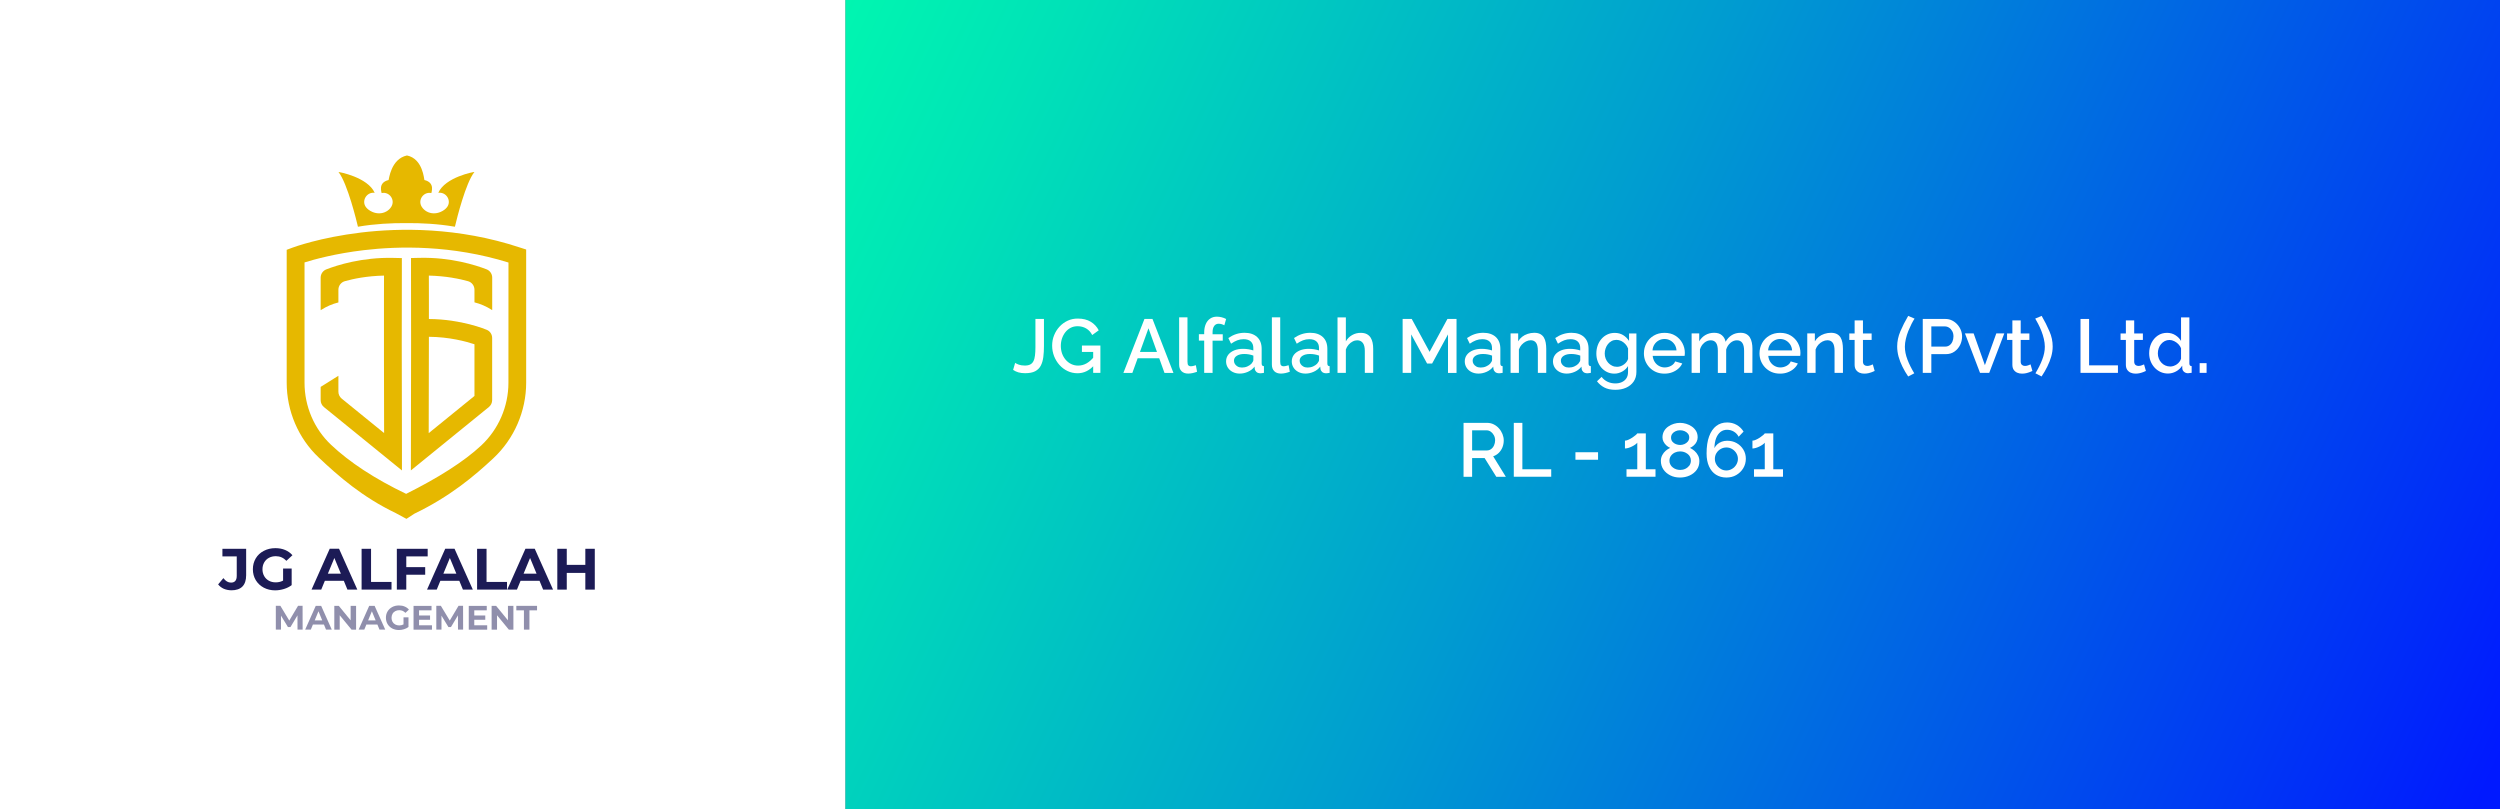 <?xml version="1.0" encoding="utf-8"?>
<!-- Generator: Adobe Illustrator 26.0.3, SVG Export Plug-In . SVG Version: 6.00 Build 0)  -->
<svg version="1.1" id="Layer_1" xmlns="http://www.w3.org/2000/svg" xmlns:xlink="http://www.w3.org/1999/xlink" x="0px" y="0px"
	 viewBox="0 0 513 166" style="enable-background:new 0 0 513 166;" xml:space="preserve">
<rect x="0" y="0" width="513" height="166" fill="#808080" stroke="none"/>
<style type="text/css">
	.st0{fill:#FFFFFF;}
	.st1{fill:url(#SVGID_1_);}
	.st2{fill:#E6B800;}
	.st3{fill:#1C1B56;}
	.st4{opacity:0.49;}
</style>
<g>
	<rect x="-0.13" y="-0.45" class="st0" width="173.61" height="166.89"/>
	
		<linearGradient id="SVGID_1_" gradientUnits="userSpaceOnUse" x1="155.58" y1="172.886" x2="510.371" y2="6.786" gradientTransform="matrix(1 0 0 -1 0 168)">
		<stop  offset="0" style="stop-color:#00FFAD"/>
		<stop  offset="0.147" style="stop-color:#00E3B7"/>
		<stop  offset="0.463" style="stop-color:#009DD0"/>
		<stop  offset="0.922" style="stop-color:#002DF8"/>
		<stop  offset="1" style="stop-color:#0019FF"/>
	</linearGradient>
	<rect x="173.48" y="-0.45" class="st1" width="339.65" height="166.89"/>
	<g>
		<g>
			<g>
				<path class="st2" d="M106.72,50.8c-12.8-4.25-24.79-4.02-32.6-3.09c-8.47,1.02-13.88,3.02-14.11,3.11l-1.18,0.44v27.27
					c0,5.81,2.39,11.4,6.56,15.34c4.08,3.86,8.99,8.14,15.79,11.4l2.22,1.2l1.65-1.07c7.29-3.51,12.27-7.71,16.18-11.36
					c4.28-4,6.74-9.66,6.74-15.52V51.2L106.72,50.8z M104.33,78.55c0,4.86-2.03,9.54-5.58,12.86c-1.79,1.67-4.03,3.35-6.63,5.01
					c-2.6,1.67-5.57,3.31-8.78,4.92c-6.44-3.09-11.63-6.49-15.43-10.09c-3.45-3.26-5.42-7.88-5.42-12.7v-24.7
					c1.98-0.62,6.35-1.83,12.2-2.52c7.16-0.85,18.01-1.07,29.65,2.54L104.33,78.55L104.33,78.55z"/>
			</g>
			<path class="st2" d="M97.35,35.29c-1.8,2.26-3.6,9.54-3.94,10.98c-0.04,0.16-0.06,0.25-0.06,0.25c-0.05-0.01-0.1-0.02-0.16-0.02
				c-3.33-0.57-6.74-0.74-9.77-0.72h-0.04c-3.05-0.02-6.49,0.15-9.85,0.73c-0.01,0-0.03,0-0.04,0.01c-0.03,0-0.04,0.01-0.04,0.01
				s-0.01-0.03-0.02-0.09c-0.22-0.93-2.1-8.77-3.97-11.14c0.04-0.04,5.99,1.04,7.43,4.27c-0.01-0.01-0.07-0.02-0.16-0.02
				c-1.58-0.09-2.59,1.75-1.61,2.99c0.28,0.35,0.69,0.68,1.28,0.94c0.93,0.41,2,0.41,2.88-0.09c0.38-0.21,0.76-0.53,1.03-0.99
				c0.83-1.38-0.39-3.1-1.96-2.79c-0.02,0-0.04,0.01-0.05,0.01c0.08-0.04-0.88-2.12,1.44-2.68c0.08-0.08,0.44-4.32,3.77-5.04
				c3.3,0.68,3.5,4.96,3.58,5.04c2.32,0.56,1.36,2.64,1.44,2.68c-0.02,0-0.04-0.01-0.05-0.01c-1.57-0.31-2.79,1.42-1.96,2.79
				c0.28,0.46,0.65,0.77,1.03,0.99c0.88,0.5,1.95,0.5,2.88,0.09c0.59-0.26,1-0.58,1.28-0.94c0.99-1.24-0.02-3.08-1.61-2.99
				c-0.09,0-0.15,0.01-0.16,0.02C91.36,36.33,97.31,35.24,97.35,35.29z"/>
			<g>
				<g>
					<path class="st2" d="M100.9,63.58l0.1,0.06v-6.68c0-0.75-0.46-1.43-1.17-1.7c-2.2-0.85-7.33-2.5-13.73-2.35l-1.76,0.04v2.55
						c0.04,3.87,0.01,23.73-0.02,37.19l-0.01,3.84l16.01-13.01c0.42-0.35,0.67-0.86,0.67-1.41V69.35c0-0.73-0.43-1.39-1.1-1.67l0,0
						c-0.22-0.09-5.17-2.18-11.88-2.22c0-1.81,0-3.4,0-4.76c0-1.69-0.01-3.12-0.01-4.15c3.53,0.09,6.27,0.65,8.04,1.15
						c0.78,0.22,1.32,0.94,1.32,1.75v2.59C98.62,62.36,99.81,62.88,100.9,63.58z M88,73.76c0-1.65,0-3.2,0.01-4.65
						c4.2,0.03,7.67,0.97,9.35,1.53v10.61l-9.39,7.63C87.99,85.24,88,79.49,88,73.76z"/>
				</g>
				<g>
					<path class="st2" d="M82.48,92.7c-0.04-13.46-0.06-33.32-0.02-37.19v-2.55l-1.76-0.04c-6.4-0.15-11.53,1.5-13.73,2.35
						c-0.7,0.27-1.17,0.94-1.17,1.7v6.68l0.1-0.06c1.09-0.7,2.28-1.22,3.54-1.53v-2.61c0-0.81,0.54-1.53,1.32-1.75
						c1.77-0.5,4.51-1.07,8.04-1.15c-0.01,1.04-0.01,2.46-0.01,4.15c0,1.36,0,2.95,0,4.76v3.64l0,0c0,1.45,0,3,0,4.65
						c0.01,5.74,0.02,11.49,0.03,15.12l-8.71-7.08c-0.42-0.35-0.67-0.86-0.67-1.41v-3.27l-3.64,2.28v2.73
						c0,0.55,0.25,1.07,0.67,1.41l16.01,13.01V92.7z"/>
				</g>
			</g>
		</g>
		<g>
			<g>
				<path class="st3" d="M45.93,120.82c-0.47-0.21-0.86-0.51-1.17-0.9l1.08-1.29c0.45,0.61,0.97,0.92,1.56,0.92
					c0.79,0,1.18-0.46,1.18-1.39v-3.99h-2.94v-1.56h4.87v5.43c0,1.03-0.26,1.8-0.77,2.32c-0.51,0.51-1.26,0.77-2.25,0.77
					C46.92,121.12,46.4,121.02,45.93,120.82z"/>
				<path class="st3" d="M58.08,116.67h1.77v3.4c-0.45,0.34-0.98,0.61-1.58,0.79c-0.6,0.18-1.2,0.28-1.81,0.28
					c-0.87,0-1.65-0.19-2.35-0.56c-0.69-0.37-1.24-0.89-1.63-1.54s-0.59-1.4-0.59-2.23c0-0.83,0.2-1.57,0.59-2.23
					s0.94-1.17,1.65-1.54c0.7-0.37,1.49-0.56,2.37-0.56c0.73,0,1.4,0.12,2,0.37s1.1,0.61,1.51,1.08l-1.24,1.15
					c-0.6-0.63-1.32-0.95-2.17-0.95c-0.53,0-1.01,0.11-1.42,0.34c-0.41,0.22-0.74,0.54-0.97,0.95s-0.35,0.87-0.35,1.4
					c0,0.52,0.12,0.98,0.35,1.39c0.23,0.41,0.55,0.72,0.96,0.95c0.41,0.23,0.88,0.34,1.41,0.34c0.56,0,1.06-0.12,1.51-0.36v-2.47
					H58.08z"/>
				<path class="st3" d="M70.55,119.18h-3.89l-0.74,1.8h-1.99l3.73-8.38h1.91l3.75,8.38h-2.03L70.55,119.18z M69.94,117.71
					l-1.33-3.21l-1.33,3.21H69.94z"/>
				<path class="st3" d="M74.2,112.61h1.94v6.8h4.2v1.58H74.2V112.61z"/>
				<path class="st3" d="M83.37,114.17v2.21h3.88v1.56h-3.88v3.05h-1.94v-8.38h6.33v1.56L83.37,114.17L83.37,114.17z"/>
				<path class="st3" d="M94.25,119.18h-3.89l-0.74,1.8h-1.99l3.73-8.38h1.91l3.75,8.38h-2.03L94.25,119.18z M93.64,117.71
					l-1.33-3.21l-1.33,3.21H93.64z"/>
				<path class="st3" d="M97.9,112.61h1.94v6.8h4.2v1.58H97.9V112.61z"/>
				<path class="st3" d="M110.71,119.18h-3.89l-0.74,1.8h-1.99l3.73-8.38h1.91l3.75,8.38h-2.03L110.71,119.18z M110.1,117.71
					l-1.33-3.21l-1.33,3.21H110.1z"/>
				<path class="st3" d="M122.05,112.61v8.38h-1.94v-3.43h-3.81v3.43h-1.94v-8.38h1.94v3.3h3.81v-3.3H122.05z"/>
			</g>
			<g class="st4">
				<path class="st3" d="M61.05,129.2l-0.01-2.93l-1.44,2.41h-0.51l-1.43-2.35v2.86H56.6v-4.88h0.93l1.83,3.03l1.8-3.03h0.93
					l0.01,4.88h-1.05V129.2z"/>
				<path class="st3" d="M66.47,128.15h-2.26l-0.43,1.05h-1.16l2.17-4.88h1.11l2.18,4.88H66.9L66.47,128.15z M66.12,127.3
					l-0.77-1.87l-0.77,1.87H66.12z"/>
				<path class="st3" d="M73.07,124.33v4.88h-0.93l-2.43-2.96v2.96H68.6v-4.88h0.93l2.42,2.96v-2.96H73.07z"/>
				<path class="st3" d="M77.44,128.15h-2.26l-0.43,1.05h-1.16l2.17-4.88h1.11l2.18,4.88h-1.18L77.44,128.15z M77.08,127.3
					l-0.77-1.87l-0.77,1.87H77.08z"/>
				<path class="st3" d="M82.79,126.68h1.03v1.98c-0.26,0.2-0.57,0.35-0.92,0.46c-0.35,0.11-0.7,0.16-1.05,0.16
					c-0.51,0-0.96-0.11-1.37-0.32c-0.4-0.22-0.72-0.52-0.95-0.9s-0.34-0.82-0.34-1.3c0-0.48,0.11-0.92,0.34-1.3
					c0.23-0.38,0.55-0.68,0.96-0.9s0.87-0.32,1.38-0.32c0.43,0,0.82,0.07,1.16,0.22c0.35,0.14,0.64,0.35,0.88,0.63l-0.72,0.67
					c-0.35-0.37-0.77-0.55-1.26-0.55c-0.31,0-0.59,0.07-0.83,0.2s-0.43,0.31-0.56,0.55s-0.2,0.51-0.2,0.82c0,0.3,0.07,0.57,0.2,0.81
					c0.13,0.24,0.32,0.42,0.56,0.55c0.24,0.13,0.51,0.2,0.82,0.2c0.33,0,0.62-0.07,0.88-0.21v-1.45H82.79z"/>
				<path class="st3" d="M88.64,128.3v0.91h-3.78v-4.88h3.69v0.91h-2.56v1.06h2.26v0.88h-2.26v1.13h2.65V128.3z"/>
				<path class="st3" d="M93.98,129.2l-0.01-2.93l-1.44,2.41h-0.51l-1.43-2.35v2.86h-1.06v-4.88h0.93l1.83,3.03l1.8-3.03h0.93
					l0.01,4.88h-1.05V129.2z"/>
				<path class="st3" d="M99.97,128.3v0.91h-3.78v-4.88h3.69v0.91h-2.56v1.06h2.26v0.88h-2.26v1.13h2.65V128.3z"/>
				<path class="st3" d="M105.35,124.33v4.88h-0.93l-2.43-2.96v2.96h-1.11v-4.88h0.93l2.42,2.96v-2.96H105.35z"/>
				<path class="st3" d="M107.51,125.24h-1.56v-0.92h4.25v0.92h-1.56v3.96h-1.13V125.24z"/>
			</g>
		</g>
	</g>
	<g>
		<g>
			<g>
				<path class="st0" d="M208.31,74.46c0.17,0.12,0.42,0.25,0.76,0.37s0.75,0.18,1.22,0.18c0.46,0,0.83-0.07,1.11-0.22
					c0.29-0.15,0.51-0.38,0.66-0.68c0.16-0.3,0.26-0.69,0.32-1.17c0.06-0.47,0.09-1.03,0.09-1.68v-5.82h1.75v5.58
					c0,0.81-0.04,1.56-0.13,2.24s-0.26,1.27-0.52,1.77c-0.26,0.5-0.65,0.88-1.16,1.15s-1.2,0.4-2.07,0.4
					c-0.51,0-0.96-0.06-1.36-0.17c-0.4-0.11-0.76-0.29-1.09-0.51L208.31,74.46z"/>
				<path class="st0" d="M221.11,76.59c-0.73,0-1.41-0.15-2.04-0.45s-1.19-0.71-1.66-1.24c-0.47-0.52-0.84-1.13-1.11-1.81
					c-0.26-0.68-0.4-1.4-0.4-2.16s0.13-1.47,0.4-2.13c0.27-0.67,0.63-1.25,1.11-1.77c0.47-0.51,1.03-0.92,1.67-1.22
					s1.33-0.44,2.08-0.44c1.06,0,1.95,0.22,2.67,0.66s1.26,1.03,1.63,1.75l-1.34,0.97c-0.3-0.6-0.72-1.05-1.25-1.36
					c-0.53-0.3-1.11-0.45-1.75-0.45c-0.53,0-1.01,0.11-1.43,0.33c-0.42,0.22-0.78,0.52-1.08,0.9s-0.53,0.81-0.69,1.29
					s-0.24,0.99-0.24,1.52c0,0.56,0.09,1.09,0.26,1.57s0.43,0.92,0.75,1.29s0.7,0.66,1.14,0.87s0.9,0.31,1.4,0.31
					c0.61,0,1.19-0.15,1.74-0.46c0.54-0.31,1.06-0.77,1.54-1.38v1.78C223.54,76.04,222.41,76.59,221.11,76.59z M224.32,72.21h-2.31
					V70.9h3.79v5.61h-1.48V72.21z"/>
				<path class="st0" d="M234.84,65.45h1.65l4.3,11.07h-1.84l-1.08-3.01h-4.42l-1.09,3.01h-1.84L234.84,65.45z M237.41,72.21
					l-1.74-4.85l-1.75,4.85H237.41z"/>
				<path class="st0" d="M241.96,65.12h1.71v9.07c0,0.41,0.06,0.67,0.19,0.79c0.12,0.12,0.28,0.18,0.47,0.18
					c0.2,0,0.39-0.03,0.58-0.08c0.19-0.05,0.35-0.1,0.48-0.14l0.25,1.34c-0.25,0.1-0.55,0.19-0.89,0.27
					c-0.34,0.07-0.65,0.11-0.92,0.11c-0.59,0-1.05-0.16-1.38-0.49c-0.33-0.33-0.49-0.78-0.49-1.37L241.96,65.12L241.96,65.12z"/>
				<path class="st0" d="M247.1,76.51v-6.62h-1.09v-1.31h1.09v-0.34c0-0.67,0.11-1.24,0.32-1.73s0.51-0.87,0.9-1.13
					c0.39-0.27,0.85-0.4,1.38-0.4c0.32,0,0.65,0.04,0.97,0.12c0.33,0.08,0.64,0.2,0.93,0.36l-0.37,1.29
					c-0.16-0.09-0.34-0.17-0.54-0.23c-0.21-0.06-0.42-0.09-0.62-0.09c-0.39,0-0.7,0.15-0.92,0.46s-0.33,0.73-0.33,1.29v0.41h2.09
					v1.31h-2.09v6.62L247.1,76.51L247.1,76.51z"/>
				<path class="st0" d="M251.59,74.15c0-0.51,0.15-0.96,0.44-1.35c0.3-0.39,0.71-0.68,1.23-0.9c0.53-0.21,1.12-0.32,1.8-0.32
					c0.36,0,0.73,0.03,1.11,0.09s0.71,0.14,1.01,0.24v-0.51c0-0.56-0.17-1-0.51-1.32s-0.84-0.48-1.48-0.48
					c-0.46,0-0.89,0.08-1.29,0.23s-0.84,0.39-1.29,0.7l-0.56-1.17c0.52-0.35,1.05-0.62,1.6-0.8s1.13-0.27,1.73-0.27
					c1.09,0,1.95,0.29,2.57,0.86s0.94,1.38,0.94,2.43v3c0,0.2,0.04,0.33,0.11,0.42c0.07,0.08,0.19,0.13,0.36,0.14v1.37
					c-0.16,0.03-0.29,0.05-0.41,0.06s-0.22,0.02-0.3,0.03c-0.37-0.01-0.65-0.1-0.84-0.28s-0.3-0.38-0.33-0.62l-0.05-0.47
					c-0.34,0.46-0.79,0.81-1.35,1.06s-1.11,0.37-1.68,0.37c-0.54,0-1.02-0.11-1.45-0.33s-0.76-0.52-1-0.9S251.59,74.62,251.59,74.15
					z M256.78,74.65c0.11-0.14,0.21-0.28,0.29-0.41c0.08-0.13,0.12-0.26,0.12-0.37v-0.9c-0.29-0.11-0.6-0.2-0.92-0.25
					c-0.32-0.06-0.63-0.08-0.94-0.08c-0.63,0-1.15,0.12-1.54,0.37s-0.58,0.58-0.58,1.01c0,0.23,0.06,0.46,0.19,0.67
					s0.32,0.38,0.56,0.52c0.24,0.14,0.54,0.21,0.9,0.21c0.38,0,0.75-0.07,1.09-0.22S256.57,74.86,256.78,74.65z"/>
				<path class="st0" d="M260.99,65.12h1.71v9.07c0,0.41,0.06,0.67,0.19,0.79c0.12,0.12,0.28,0.18,0.47,0.18
					c0.2,0,0.39-0.03,0.58-0.08c0.19-0.05,0.35-0.1,0.48-0.14l0.25,1.34c-0.25,0.1-0.55,0.19-0.89,0.27
					c-0.34,0.07-0.65,0.11-0.92,0.11c-0.59,0-1.05-0.16-1.38-0.49c-0.33-0.33-0.49-0.78-0.49-1.37L260.99,65.12L260.99,65.12z"/>
				<path class="st0" d="M265.07,74.15c0-0.51,0.15-0.96,0.44-1.35c0.3-0.39,0.71-0.68,1.23-0.9c0.53-0.21,1.12-0.32,1.8-0.32
					c0.36,0,0.73,0.03,1.11,0.09s0.71,0.14,1.01,0.24v-0.51c0-0.56-0.17-1-0.51-1.32s-0.84-0.48-1.48-0.48
					c-0.46,0-0.89,0.08-1.29,0.23s-0.84,0.39-1.29,0.7l-0.56-1.17c0.52-0.35,1.05-0.62,1.6-0.8s1.13-0.27,1.73-0.27
					c1.09,0,1.95,0.29,2.57,0.86s0.94,1.38,0.94,2.43v3c0,0.2,0.04,0.33,0.11,0.42c0.07,0.08,0.19,0.13,0.36,0.14v1.37
					c-0.16,0.03-0.29,0.05-0.41,0.06s-0.22,0.02-0.3,0.03c-0.37-0.01-0.65-0.1-0.84-0.28s-0.3-0.38-0.33-0.62l-0.05-0.47
					c-0.34,0.46-0.79,0.81-1.35,1.06s-1.11,0.37-1.68,0.37c-0.54,0-1.02-0.11-1.45-0.33s-0.76-0.52-1-0.9S265.07,74.62,265.07,74.15
					z M270.26,74.65c0.11-0.14,0.21-0.28,0.29-0.41c0.08-0.13,0.12-0.26,0.12-0.37v-0.9c-0.29-0.11-0.6-0.2-0.92-0.25
					c-0.32-0.06-0.63-0.08-0.94-0.08c-0.63,0-1.15,0.12-1.54,0.37s-0.58,0.58-0.58,1.01c0,0.23,0.06,0.46,0.19,0.67
					s0.32,0.38,0.56,0.52c0.24,0.14,0.54,0.21,0.9,0.21c0.38,0,0.75-0.07,1.09-0.22S270.05,74.86,270.26,74.65z"/>
				<path class="st0" d="M281.76,76.51h-1.7v-4.51c0-0.73-0.14-1.27-0.41-1.63c-0.28-0.36-0.66-0.54-1.15-0.54
					c-0.31,0-0.63,0.08-0.94,0.25c-0.32,0.16-0.6,0.39-0.84,0.67s-0.43,0.61-0.55,0.97v4.8h-1.71V65.13h1.71v4.91
					c0.31-0.55,0.74-0.97,1.28-1.28s1.12-0.46,1.75-0.46c0.52,0,0.94,0.09,1.27,0.26c0.33,0.18,0.59,0.41,0.78,0.72
					c0.19,0.3,0.33,0.65,0.41,1.04c0.08,0.39,0.12,0.81,0.12,1.27v4.91H281.76z"/>
				<path class="st0" d="M297.13,76.51v-7.89l-3.26,5.98h-1.03l-3.26-5.98v7.89h-1.76V65.45h1.87l3.66,6.75l3.66-6.75h1.87v11.07
					h-1.75V76.51z"/>
				<path class="st0" d="M300.57,74.15c0-0.51,0.15-0.96,0.44-1.35c0.3-0.39,0.71-0.68,1.23-0.9c0.53-0.21,1.12-0.32,1.8-0.32
					c0.36,0,0.73,0.03,1.11,0.09s0.71,0.14,1.01,0.24v-0.51c0-0.56-0.17-1-0.51-1.32s-0.84-0.48-1.48-0.48
					c-0.46,0-0.89,0.08-1.29,0.23s-0.84,0.39-1.29,0.7l-0.56-1.17c0.52-0.35,1.05-0.62,1.6-0.8s1.13-0.27,1.73-0.27
					c1.09,0,1.95,0.29,2.57,0.86s0.94,1.38,0.94,2.43v3c0,0.2,0.04,0.33,0.11,0.42c0.07,0.08,0.19,0.13,0.36,0.14v1.37
					c-0.16,0.03-0.29,0.05-0.41,0.06s-0.22,0.02-0.3,0.03c-0.37-0.01-0.65-0.1-0.84-0.28s-0.3-0.38-0.33-0.62l-0.05-0.47
					c-0.34,0.46-0.79,0.81-1.35,1.06s-1.11,0.37-1.68,0.37c-0.54,0-1.02-0.11-1.45-0.33s-0.76-0.52-1-0.9S300.57,74.62,300.57,74.15
					z M305.76,74.65c0.11-0.14,0.21-0.28,0.29-0.41c0.08-0.13,0.12-0.26,0.12-0.37v-0.9c-0.29-0.11-0.6-0.2-0.92-0.25
					c-0.32-0.06-0.63-0.08-0.94-0.08c-0.63,0-1.15,0.12-1.54,0.37s-0.58,0.58-0.58,1.01c0,0.23,0.06,0.46,0.19,0.67
					s0.32,0.38,0.56,0.52c0.24,0.14,0.54,0.21,0.9,0.21c0.38,0,0.75-0.07,1.09-0.22S305.56,74.86,305.76,74.65z"/>
				<path class="st0" d="M317.27,76.51h-1.7v-4.51c0-0.76-0.12-1.31-0.37-1.66c-0.25-0.34-0.61-0.52-1.09-0.52
					c-0.33,0-0.66,0.08-0.99,0.25s-0.62,0.39-0.87,0.67s-0.44,0.6-0.57,0.97v4.8h-1.71v-8.09h1.56v1.62
					c0.21-0.36,0.48-0.67,0.81-0.93c0.33-0.26,0.71-0.46,1.14-0.6s0.88-0.22,1.36-0.22c0.49,0,0.89,0.09,1.22,0.26
					c0.32,0.18,0.57,0.41,0.75,0.72c0.18,0.3,0.3,0.65,0.37,1.05s0.11,0.82,0.11,1.26v4.93H317.27z"/>
				<path class="st0" d="M318.67,74.15c0-0.51,0.15-0.96,0.44-1.35c0.3-0.39,0.71-0.68,1.23-0.9c0.53-0.21,1.12-0.32,1.8-0.32
					c0.36,0,0.73,0.03,1.11,0.09s0.71,0.14,1.01,0.24v-0.51c0-0.56-0.17-1-0.51-1.32s-0.84-0.48-1.48-0.48
					c-0.46,0-0.89,0.08-1.29,0.23s-0.84,0.39-1.29,0.7l-0.56-1.17c0.52-0.35,1.05-0.62,1.6-0.8s1.13-0.27,1.73-0.27
					c1.09,0,1.95,0.29,2.57,0.86s0.94,1.38,0.94,2.43v3c0,0.2,0.04,0.33,0.11,0.42c0.07,0.08,0.19,0.13,0.36,0.14v1.37
					c-0.16,0.03-0.29,0.05-0.41,0.06s-0.22,0.02-0.3,0.03c-0.37-0.01-0.65-0.1-0.84-0.28s-0.3-0.38-0.33-0.62l-0.05-0.47
					c-0.34,0.46-0.79,0.81-1.35,1.06s-1.11,0.37-1.68,0.37c-0.54,0-1.02-0.11-1.45-0.33s-0.76-0.52-1-0.9S318.67,74.62,318.67,74.15
					z M323.86,74.65c0.11-0.14,0.21-0.28,0.29-0.41c0.08-0.13,0.12-0.26,0.12-0.37v-0.9c-0.29-0.11-0.6-0.2-0.92-0.25
					c-0.32-0.06-0.63-0.08-0.94-0.08c-0.63,0-1.15,0.12-1.54,0.37s-0.58,0.58-0.58,1.01c0,0.23,0.06,0.46,0.19,0.67
					s0.32,0.38,0.56,0.52c0.24,0.14,0.54,0.21,0.9,0.21c0.38,0,0.75-0.07,1.09-0.22S323.65,74.86,323.86,74.65z"/>
				<path class="st0" d="M331.28,76.67c-0.55,0-1.05-0.11-1.51-0.33c-0.46-0.22-0.85-0.53-1.18-0.91s-0.58-0.83-0.76-1.32
					c-0.18-0.5-0.26-1.02-0.26-1.57c0-0.58,0.09-1.13,0.27-1.64s0.44-0.96,0.78-1.35s0.73-0.69,1.19-0.91s0.97-0.33,1.53-0.33
					c0.65,0,1.23,0.15,1.72,0.45s0.9,0.7,1.22,1.2v-1.53h1.51v7.87c0,0.79-0.19,1.45-0.57,2s-0.9,0.97-1.55,1.26
					s-1.39,0.43-2.2,0.43c-0.9,0-1.65-0.16-2.25-0.47s-1.1-0.74-1.52-1.28l0.95-0.9c0.33,0.44,0.74,0.77,1.23,1s1.02,0.34,1.59,0.34
					c0.47,0,0.9-0.08,1.29-0.25s0.71-0.42,0.95-0.77c0.24-0.35,0.36-0.78,0.36-1.31v-1.23c-0.29,0.48-0.69,0.85-1.2,1.13
					C332.37,76.52,331.84,76.67,331.28,76.67z M331.84,75.27c0.26,0,0.51-0.05,0.75-0.14c0.24-0.09,0.46-0.21,0.66-0.36
					s0.38-0.32,0.52-0.51s0.25-0.4,0.31-0.61v-2.14c-0.13-0.35-0.32-0.66-0.57-0.92c-0.24-0.26-0.52-0.46-0.83-0.62
					c-0.31-0.15-0.63-0.23-0.97-0.23c-0.37,0-0.71,0.08-1.01,0.24c-0.3,0.16-0.55,0.37-0.76,0.64s-0.37,0.56-0.48,0.9
					c-0.12,0.33-0.17,0.68-0.17,1.03c0,0.36,0.06,0.71,0.19,1.04c0.13,0.33,0.31,0.62,0.54,0.87s0.5,0.45,0.8,0.59
					C331.14,75.21,331.47,75.27,331.84,75.27z"/>
				<path class="st0" d="M341.55,76.67c-0.64,0-1.22-0.11-1.73-0.33s-0.95-0.53-1.32-0.91s-0.66-0.83-0.87-1.33
					c-0.2-0.5-0.3-1.03-0.3-1.59c0-0.77,0.18-1.47,0.53-2.11c0.35-0.64,0.85-1.15,1.49-1.53c0.64-0.38,1.37-0.57,2.21-0.57
					c0.86,0,1.6,0.19,2.22,0.58s1.1,0.89,1.44,1.52s0.51,1.3,0.51,2.02c0,0.12-0.01,0.24-0.02,0.35c-0.01,0.11-0.02,0.19-0.03,0.25
					h-6.55c0.05,0.48,0.19,0.9,0.42,1.25s0.52,0.63,0.89,0.83c0.36,0.2,0.75,0.3,1.15,0.3c0.47,0,0.91-0.11,1.32-0.34
					s0.69-0.53,0.83-0.9l1.46,0.42c-0.18,0.4-0.45,0.75-0.81,1.07s-0.79,0.57-1.27,0.75C342.65,76.58,342.12,76.67,341.55,76.67z
					 M339.1,71.9h4.92c-0.04-0.47-0.17-0.88-0.4-1.22s-0.52-0.62-0.88-0.82c-0.36-0.2-0.76-0.3-1.18-0.3c-0.44,0-0.83,0.1-1.19,0.3
					s-0.65,0.47-0.88,0.82S339.13,71.43,339.1,71.9z"/>
				<path class="st0" d="M359.59,76.51h-1.7v-4.51c0-0.75-0.13-1.3-0.38-1.65s-0.62-0.52-1.1-0.52s-0.92,0.18-1.33,0.53
					s-0.7,0.81-0.87,1.38v4.78h-1.71v-4.51c0-0.76-0.12-1.31-0.37-1.66c-0.24-0.34-0.61-0.52-1.1-0.52c-0.47,0-0.91,0.17-1.32,0.51
					s-0.7,0.8-0.88,1.37v4.8h-1.71v-8.09h1.56v1.62c0.32-0.56,0.75-0.99,1.27-1.29c0.52-0.3,1.12-0.46,1.8-0.46s1.21,0.17,1.6,0.52
					c0.39,0.34,0.64,0.78,0.74,1.32c0.34-0.6,0.77-1.05,1.29-1.37c0.51-0.31,1.1-0.47,1.77-0.47c0.48,0,0.88,0.09,1.19,0.26
					c0.32,0.18,0.57,0.41,0.75,0.72c0.18,0.3,0.31,0.65,0.39,1.05c0.08,0.4,0.12,0.82,0.12,1.26L359.59,76.51L359.59,76.51z"/>
				<path class="st0" d="M365.27,76.67c-0.64,0-1.22-0.11-1.73-0.33s-0.95-0.53-1.32-0.91s-0.66-0.83-0.87-1.33
					c-0.2-0.5-0.3-1.03-0.3-1.59c0-0.77,0.18-1.47,0.53-2.11c0.35-0.64,0.85-1.15,1.49-1.53c0.64-0.38,1.37-0.57,2.21-0.57
					c0.86,0,1.6,0.19,2.22,0.58s1.1,0.89,1.44,1.52s0.51,1.3,0.51,2.02c0,0.12-0.01,0.24-0.02,0.35c-0.01,0.11-0.02,0.19-0.03,0.25
					h-6.55c0.05,0.48,0.19,0.9,0.42,1.25s0.52,0.63,0.89,0.83c0.36,0.2,0.75,0.3,1.15,0.3c0.47,0,0.91-0.11,1.32-0.34
					s0.69-0.53,0.83-0.9l1.46,0.42c-0.18,0.4-0.45,0.75-0.81,1.07s-0.79,0.57-1.27,0.75C366.37,76.58,365.84,76.67,365.27,76.67z
					 M362.82,71.9h4.92c-0.04-0.47-0.17-0.88-0.4-1.22s-0.52-0.62-0.88-0.82c-0.36-0.2-0.76-0.3-1.18-0.3c-0.44,0-0.83,0.1-1.19,0.3
					s-0.65,0.47-0.88,0.82S362.85,71.43,362.82,71.9z"/>
				<path class="st0" d="M378.15,76.51h-1.7v-4.51c0-0.76-0.12-1.31-0.37-1.66c-0.25-0.34-0.61-0.52-1.09-0.52
					c-0.33,0-0.66,0.08-0.99,0.25s-0.62,0.39-0.87,0.67s-0.44,0.6-0.57,0.97v4.8h-1.71v-8.09h1.56v1.62
					c0.21-0.36,0.48-0.67,0.81-0.93c0.33-0.26,0.71-0.46,1.14-0.6s0.88-0.22,1.36-0.22c0.49,0,0.89,0.09,1.22,0.26
					c0.32,0.18,0.57,0.41,0.75,0.72c0.18,0.3,0.3,0.65,0.37,1.05s0.11,0.82,0.11,1.26v4.93H378.15z"/>
				<path class="st0" d="M384.68,76.12c-0.13,0.06-0.32,0.14-0.54,0.23s-0.48,0.16-0.75,0.23c-0.27,0.06-0.55,0.09-0.84,0.09
					c-0.35,0-0.68-0.06-0.98-0.19c-0.3-0.13-0.54-0.33-0.73-0.6c-0.18-0.27-0.27-0.62-0.27-1.04v-5.09h-1.09v-1.32h1.09v-2.68h1.71
					v2.68h1.78v1.32h-1.78v4.52c0.02,0.28,0.11,0.49,0.27,0.62s0.36,0.2,0.6,0.2s0.47-0.04,0.69-0.13s0.38-0.15,0.46-0.19
					L384.68,76.12z"/>
				<path class="st0" d="M389.3,71.1c0-1.05,0.22-2.09,0.66-3.12s0.97-2.09,1.6-3.16l1.31,0.56c-0.19,0.28-0.39,0.64-0.62,1.08
					c-0.22,0.44-0.44,0.92-0.66,1.45c-0.21,0.53-0.38,1.07-0.51,1.63s-0.2,1.09-0.2,1.61c0,0.84,0.18,1.72,0.53,2.64
					s0.82,1.86,1.4,2.81l-1.25,0.65c-0.45-0.65-0.84-1.32-1.18-2.01s-0.61-1.38-0.8-2.07C389.4,72.48,389.3,71.79,389.3,71.1z"/>
				<path class="st0" d="M394.55,76.51V65.45h4.64c0.5,0,0.96,0.1,1.37,0.31c0.42,0.21,0.78,0.48,1.09,0.83
					c0.31,0.34,0.55,0.73,0.72,1.16s0.25,0.87,0.25,1.3c0,0.61-0.14,1.2-0.41,1.75c-0.28,0.55-0.66,1-1.16,1.35
					s-1.09,0.52-1.76,0.52h-2.98v3.85L394.55,76.51L394.55,76.51z M396.31,71.12h2.87c0.32,0,0.61-0.09,0.86-0.27
					s0.45-0.43,0.59-0.75s0.22-0.67,0.22-1.07s-0.08-0.76-0.25-1.07s-0.38-0.55-0.65-0.72c-0.26-0.17-0.55-0.26-0.85-0.26h-2.79
					L396.31,71.12L396.31,71.12z"/>
				<path class="st0" d="M406.3,76.51l-3.09-8.09h1.78l2.31,6.51l2.34-6.51h1.64l-3.09,8.09H406.3z"/>
				<path class="st0" d="M417.05,76.12c-0.13,0.06-0.32,0.14-0.54,0.23s-0.48,0.16-0.75,0.23c-0.27,0.06-0.55,0.09-0.84,0.09
					c-0.35,0-0.68-0.06-0.98-0.19c-0.3-0.13-0.54-0.33-0.73-0.6c-0.18-0.27-0.27-0.62-0.27-1.04v-5.09h-1.09v-1.32h1.09v-2.68h1.71
					v2.68h1.78v1.32h-1.78v4.52c0.02,0.28,0.11,0.49,0.27,0.62s0.36,0.2,0.6,0.2s0.47-0.04,0.69-0.13s0.38-0.15,0.46-0.19
					L417.05,76.12z"/>
				<path class="st0" d="M421.21,71.1c0,0.69-0.1,1.38-0.3,2.07c-0.2,0.7-0.47,1.39-0.81,2.07c-0.34,0.69-0.73,1.36-1.17,2.01
					l-1.26-0.65c0.58-0.96,1.05-1.89,1.4-2.81s0.53-1.8,0.53-2.64c0-0.52-0.07-1.06-0.2-1.61s-0.3-1.1-0.51-1.63
					c-0.21-0.53-0.43-1.01-0.66-1.45s-0.42-0.79-0.6-1.08l1.32-0.56c0.62,1.07,1.15,2.12,1.59,3.16
					C421,69.01,421.21,70.05,421.21,71.1z"/>
				<path class="st0" d="M426.92,76.51V65.45h1.76v9.52h5.92v1.54H426.92z"/>
				<path class="st0" d="M440.34,76.12c-0.13,0.06-0.32,0.14-0.54,0.23s-0.48,0.16-0.75,0.23c-0.27,0.06-0.55,0.09-0.84,0.09
					c-0.35,0-0.68-0.06-0.98-0.19c-0.3-0.13-0.54-0.33-0.73-0.6c-0.18-0.27-0.27-0.62-0.27-1.04v-5.09h-1.09v-1.32h1.09v-2.68h1.71
					v2.68h1.78v1.32h-1.78v4.52c0.02,0.28,0.11,0.49,0.27,0.62s0.36,0.2,0.6,0.2s0.47-0.04,0.69-0.13s0.38-0.15,0.46-0.19
					L440.34,76.12z"/>
				<path class="st0" d="M441.01,72.48c0-0.77,0.16-1.47,0.47-2.11c0.32-0.63,0.75-1.14,1.3-1.51c0.55-0.38,1.18-0.56,1.9-0.56
					c0.63,0,1.2,0.16,1.71,0.48s0.89,0.72,1.16,1.18v-4.83h1.71v9.44c0,0.19,0.04,0.32,0.11,0.41c0.07,0.09,0.19,0.14,0.36,0.15
					v1.37c-0.31,0.05-0.56,0.08-0.75,0.09c-0.32,0-0.59-0.1-0.81-0.29s-0.34-0.42-0.36-0.68l-0.02-0.59
					c-0.32,0.51-0.75,0.91-1.27,1.19s-1.07,0.43-1.64,0.43c-0.56,0-1.08-0.11-1.55-0.33s-0.88-0.52-1.23-0.91s-0.62-0.83-0.81-1.33
					C441.1,73.6,441.01,73.05,441.01,72.48z M447.55,73.6v-2.1c-0.11-0.33-0.3-0.62-0.55-0.88s-0.54-0.46-0.86-0.62
					s-0.64-0.24-0.96-0.24c-0.35,0-0.68,0.08-0.97,0.23s-0.55,0.36-0.76,0.61s-0.38,0.54-0.49,0.88c-0.12,0.33-0.17,0.68-0.17,1.04
					c0,0.36,0.06,0.7,0.19,1.03c0.12,0.33,0.3,0.62,0.54,0.87c0.23,0.25,0.5,0.45,0.81,0.58s0.64,0.21,1,0.21
					c0.23,0,0.46-0.04,0.69-0.12s0.46-0.19,0.66-0.33c0.21-0.14,0.39-0.32,0.54-0.52C447.38,74.04,447.49,73.83,447.55,73.6z"/>
				<path class="st0" d="M451.37,76.51v-1.99h1.42v1.99H451.37z"/>
				<path class="st0" d="M300.32,97.84V86.77h4.82c0.5,0,0.96,0.1,1.37,0.31c0.42,0.21,0.78,0.48,1.08,0.83
					c0.31,0.34,0.54,0.73,0.72,1.16c0.17,0.43,0.26,0.87,0.26,1.3c0,0.5-0.09,0.97-0.26,1.41c-0.18,0.44-0.43,0.82-0.76,1.15
					c-0.33,0.32-0.71,0.56-1.15,0.7l2.6,4.21h-1.96l-2.4-3.85h-2.56v3.85L300.32,97.84L300.32,97.84z M302.09,92.43h3.04
					c0.32,0,0.61-0.1,0.86-0.29s0.45-0.44,0.59-0.76s0.22-0.65,0.22-1.03s-0.09-0.73-0.26-1.04s-0.39-0.56-0.65-0.74
					s-0.55-0.27-0.86-0.27h-2.95v4.13H302.09z"/>
				<path class="st0" d="M310.63,97.84V86.77h1.76v9.52h5.92v1.54h-7.68V97.84z"/>
				<path class="st0" d="M323.28,94.34V92.8h4.64v1.54H323.28z"/>
				<path class="st0" d="M339.71,96.29v1.54h-5.95v-1.54h2.21v-5.45c-0.09,0.12-0.24,0.26-0.44,0.4c-0.2,0.14-0.42,0.27-0.67,0.39
					c-0.25,0.12-0.5,0.22-0.74,0.29s-0.47,0.11-0.68,0.11v-1.61c0.21,0,0.45-0.06,0.72-0.19c0.28-0.12,0.54-0.27,0.8-0.44
					c0.26-0.17,0.48-0.34,0.67-0.5s0.3-0.28,0.33-0.35h1.76v7.36L339.71,96.29L339.71,96.29z"/>
				<path class="st0" d="M348.71,94.65c0,0.67-0.18,1.25-0.54,1.75s-0.84,0.89-1.45,1.17c-0.61,0.28-1.27,0.42-1.99,0.42
					c-0.74,0-1.41-0.15-2-0.45s-1.07-0.71-1.41-1.22s-0.51-1.09-0.51-1.75c0-0.44,0.1-0.83,0.29-1.19s0.43-0.65,0.72-0.9
					s0.59-0.43,0.9-0.57c-0.28-0.12-0.54-0.3-0.78-0.51c-0.24-0.22-0.43-0.47-0.58-0.75s-0.22-0.58-0.22-0.9
					c0-0.48,0.11-0.9,0.32-1.28s0.5-0.69,0.86-0.94s0.75-0.44,1.17-0.57s0.84-0.19,1.25-0.19c0.42,0,0.84,0.07,1.26,0.19
					c0.43,0.13,0.82,0.32,1.18,0.57s0.64,0.56,0.86,0.92c0.21,0.36,0.32,0.79,0.32,1.29c0,0.31-0.07,0.61-0.21,0.9
					c-0.14,0.29-0.33,0.54-0.58,0.76c-0.24,0.22-0.51,0.39-0.79,0.51c0.33,0.16,0.65,0.36,0.94,0.62s0.53,0.56,0.71,0.91
					C348.63,93.8,348.71,94.2,348.71,94.65z M346.97,94.52c0-0.29-0.06-0.56-0.18-0.79c-0.12-0.24-0.29-0.44-0.51-0.6
					c-0.22-0.17-0.47-0.29-0.72-0.38c-0.26-0.08-0.53-0.12-0.81-0.12c-0.37,0-0.73,0.08-1.06,0.23c-0.33,0.16-0.6,0.38-0.81,0.67
					s-0.31,0.63-0.31,1.03c0,0.28,0.06,0.54,0.19,0.77c0.12,0.24,0.29,0.44,0.51,0.6c0.21,0.17,0.45,0.29,0.72,0.38
					c0.26,0.08,0.53,0.12,0.8,0.12c0.37,0,0.73-0.08,1.06-0.24s0.6-0.39,0.82-0.67C346.86,95.23,346.97,94.9,346.97,94.52z
					 M342.9,89.79c0,0.33,0.09,0.61,0.28,0.84s0.43,0.4,0.72,0.51s0.58,0.17,0.86,0.17c0.3,0,0.59-0.06,0.87-0.18
					s0.52-0.29,0.71-0.52c0.19-0.23,0.29-0.51,0.29-0.84c0-0.31-0.09-0.58-0.27-0.79s-0.4-0.39-0.69-0.51
					c-0.28-0.12-0.59-0.18-0.93-0.18c-0.32,0-0.62,0.06-0.9,0.19c-0.28,0.12-0.51,0.3-0.68,0.52
					C342.99,89.23,342.9,89.49,342.9,89.79z"/>
				<path class="st0" d="M357.71,96.09c-0.35,0.58-0.83,1.04-1.43,1.39s-1.28,0.51-2.03,0.51c-0.81,0-1.52-0.2-2.13-0.58
					s-1.08-0.95-1.42-1.69c-0.34-0.74-0.51-1.62-0.51-2.65c0-1.4,0.17-2.58,0.52-3.52c0.35-0.95,0.84-1.66,1.46-2.14
					c0.63-0.48,1.37-0.72,2.24-0.72c0.71,0,1.35,0.16,1.94,0.49s1.06,0.79,1.43,1.38l-1.01,1.06c-0.23-0.45-0.56-0.8-0.98-1.05
					c-0.43-0.25-0.89-0.38-1.4-0.38s-0.96,0.15-1.34,0.44c-0.38,0.3-0.68,0.73-0.9,1.29s-0.33,1.24-0.35,2.03
					c0.16-0.31,0.36-0.58,0.62-0.8s0.55-0.4,0.89-0.52c0.34-0.12,0.7-0.19,1.1-0.19c0.73,0,1.38,0.16,1.96,0.49s1.03,0.77,1.37,1.33
					s0.51,1.19,0.51,1.89C358.24,94.87,358.06,95.51,357.71,96.09z M355.42,96.21c0.36-0.21,0.65-0.5,0.87-0.87s0.33-0.76,0.33-1.18
					s-0.11-0.82-0.33-1.17s-0.5-0.64-0.86-0.85s-0.74-0.32-1.17-0.32c-0.44,0-0.83,0.11-1.19,0.32c-0.36,0.21-0.64,0.49-0.86,0.84
					c-0.21,0.35-0.32,0.74-0.32,1.18c0,0.43,0.11,0.82,0.33,1.18s0.5,0.65,0.86,0.87c0.35,0.22,0.74,0.33,1.17,0.33
					S355.07,96.42,355.42,96.21z"/>
				<path class="st0" d="M365.87,96.29v1.54h-5.95v-1.54h2.21v-5.45c-0.09,0.12-0.24,0.26-0.44,0.4c-0.2,0.14-0.42,0.27-0.67,0.39
					c-0.25,0.12-0.5,0.22-0.74,0.29s-0.47,0.11-0.68,0.11v-1.61c0.21,0,0.45-0.06,0.72-0.19c0.28-0.12,0.54-0.27,0.8-0.44
					c0.26-0.17,0.48-0.34,0.67-0.5s0.3-0.28,0.33-0.35h1.76v7.36L365.87,96.29L365.87,96.29z"/>
			</g>
		</g>
	</g>
</g>
</svg>
